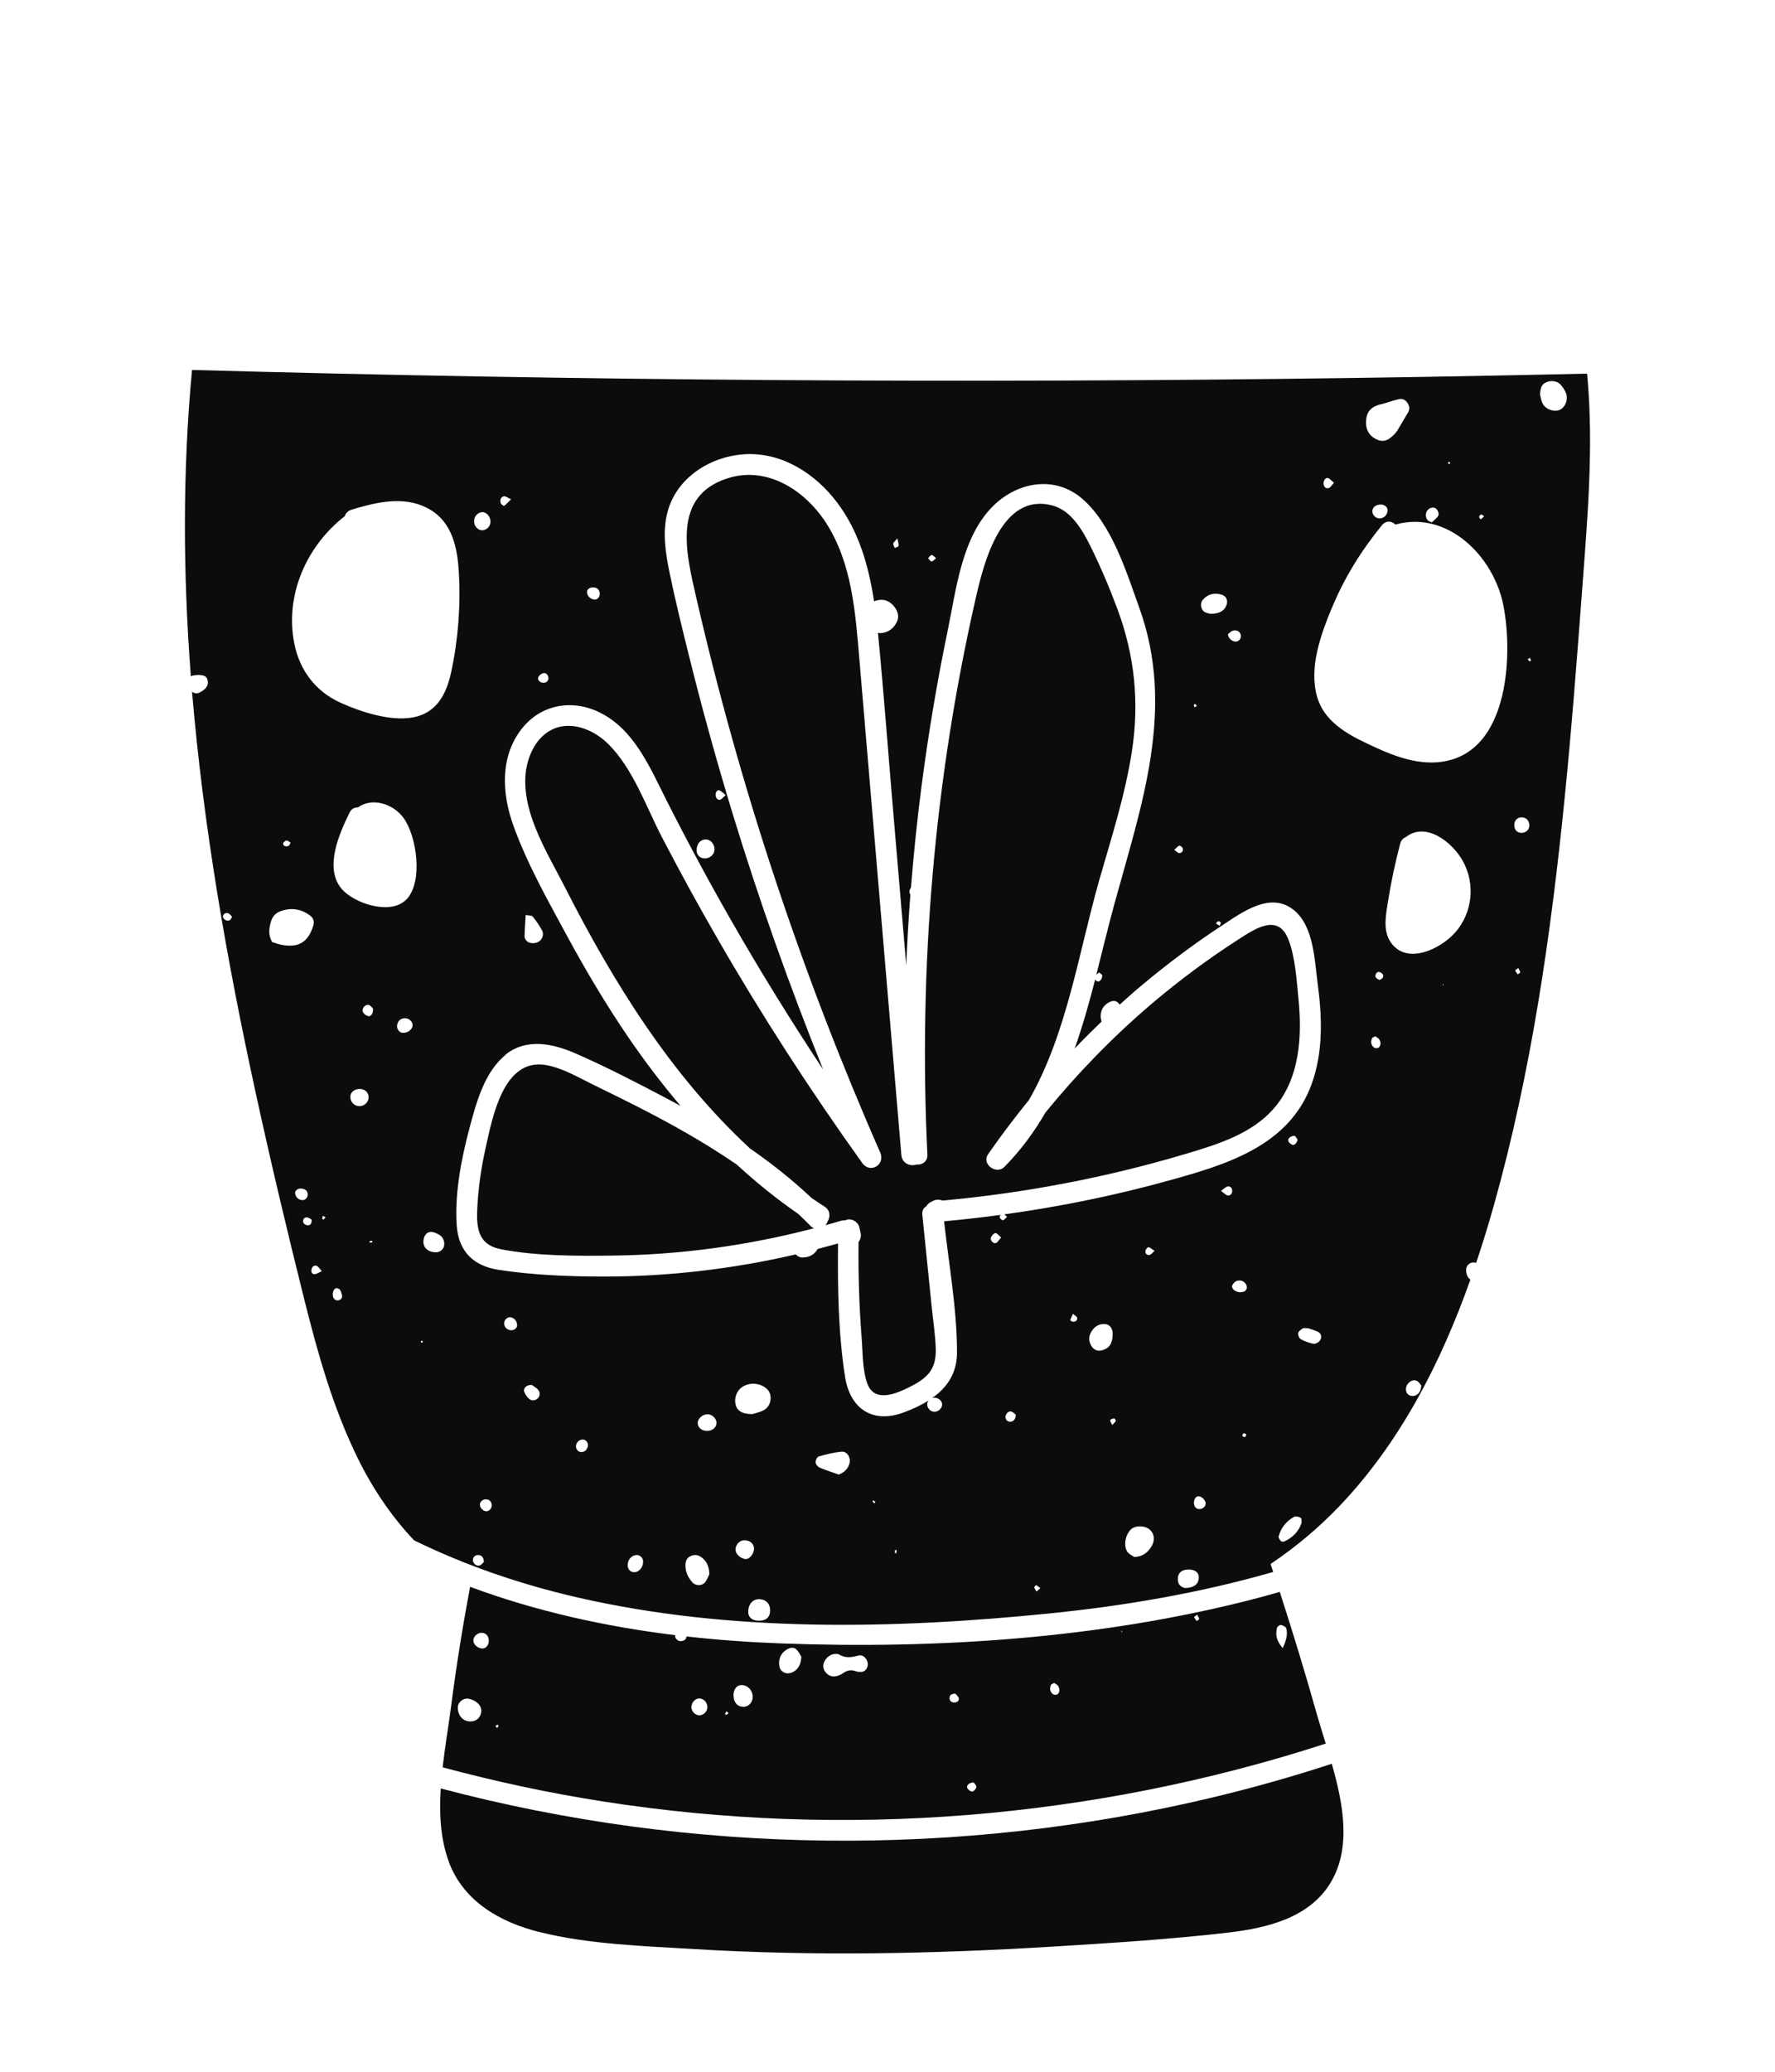 <svg width="180" height="210" viewBox="0 0 180 210" fill="none" xmlns="http://www.w3.org/2000/svg">
<g clip-path="url(#clip0_1845_48184)">
<path d="M50.798 126.629C54.464 127.329 58.463 127.315 62.176 127.269C69.064 127.189 75.885 126.242 82.54 124.502C82.421 124.449 82.308 124.376 82.195 124.262C81.79 123.849 81.378 123.449 80.953 123.049C78.754 121.529 76.682 119.856 74.729 118.056C71.568 115.877 68.2 113.99 64.773 112.237C63.272 111.471 61.757 110.731 60.243 109.991C58.689 109.238 57.048 108.238 55.328 107.951C51.03 107.244 49.934 113.284 49.244 116.37C48.812 118.296 48.526 120.249 48.413 122.223C48.294 124.342 48.387 126.162 50.798 126.622V126.629Z" fill="#0C0C0C"/>
<path d="M75.977 116.357C78.202 117.89 80.321 119.57 82.301 121.43C82.739 121.73 83.177 122.023 83.622 122.309C84.207 122.683 84.213 123.343 83.928 123.803C83.881 123.949 83.802 124.083 83.695 124.196C84.233 124.049 84.772 123.896 85.303 123.736C85.449 123.696 85.575 123.689 85.701 123.703C85.748 123.683 85.788 123.663 85.841 123.643C86.366 123.469 87.01 123.843 87.136 124.383C87.183 124.569 87.222 124.762 87.269 124.949C87.349 125.302 87.269 125.636 87.063 125.889C87.03 129.122 87.123 132.348 87.375 135.568C87.495 137.061 87.442 138.781 87.94 140.207C88.677 142.307 91.042 141.214 92.443 140.487C94.084 139.641 94.941 138.761 94.894 136.761C94.861 135.375 94.635 133.975 94.496 132.595C94.177 129.442 93.851 126.289 93.532 123.136C93.486 122.703 93.672 122.416 93.951 122.263C94.037 122.103 94.163 121.963 94.323 121.883C94.416 121.836 94.509 121.783 94.602 121.736C94.921 121.57 95.273 121.563 95.572 121.696C103.907 120.93 112.15 119.37 120.167 116.983C123.415 116.017 126.995 114.944 129.267 112.251C131.838 109.211 132.05 104.978 131.671 101.199C131.485 99.319 131.353 97.033 130.662 95.246C129.632 92.567 127.341 94.086 125.581 95.226C122.525 97.193 119.596 99.366 116.82 101.719C112.888 105.065 109.281 108.771 106.02 112.764C104.884 114.73 103.529 116.584 101.855 118.277C101.031 119.11 99.51 117.997 100.201 116.997C101.51 115.11 102.898 113.277 104.346 111.497C108.211 104.758 109.381 96.533 111.499 89.12C112.735 84.821 114.116 80.528 114.794 76.095C115.544 71.176 115.066 66.463 113.339 61.797C112.529 59.611 111.606 57.431 110.569 55.344C109.739 53.685 108.623 51.732 106.697 51.232C101.563 49.885 99.776 57.011 98.966 60.557C94.735 79.055 93.134 98.093 94.044 117.037C94.077 117.763 93.493 118.097 92.928 118.043C92.33 118.257 91.48 117.937 91.407 117.09C90.417 105.445 89.434 93.793 88.445 82.148C88.013 77.015 87.574 71.889 87.143 66.756C86.744 62.07 86.392 57.071 83.775 53.011C81.623 49.678 77.764 47.179 73.726 48.499C68.126 50.325 69.574 56.091 70.597 60.537C75.034 79.835 81.304 98.699 89.261 116.823C89.806 118.063 88.245 119.003 87.442 117.89C82.168 110.531 77.239 102.925 72.723 95.079C70.783 91.72 68.923 88.314 67.13 84.868C65.509 81.754 64.194 77.882 61.65 75.382C60.056 73.822 57.506 72.856 55.493 74.236C54.072 75.215 53.361 77.095 53.275 78.762C53.069 82.681 55.593 86.594 57.306 89.967C62.202 99.586 68.067 109.011 75.984 116.344L75.977 116.357Z" fill="#0C0C0C"/>
<path d="M45.538 188.788C47.039 192.754 50.759 194.86 54.684 195.833C59.766 197.093 65.239 197.253 70.439 197.567C82.541 198.293 94.677 198.053 106.772 197.313C112.657 196.953 118.582 196.58 124.44 195.907C128.359 195.453 132.782 194.46 134.961 190.787C137.04 187.295 136.223 182.862 135.054 178.782C131.082 180.082 127.057 181.215 122.992 182.188C97.314 188.328 70.2 188.034 44.695 181.282C44.529 183.888 44.668 186.475 45.545 188.788H45.538Z" fill="#0C0C0C"/>
<path d="M68.978 166.357C68.672 166.31 68.4 166.017 68.466 165.744C61.359 164.871 54.345 163.324 47.67 160.844C46.913 164.884 46.262 168.943 45.737 173.023C45.484 174.949 45.126 177.029 44.887 179.142C50.227 180.575 55.64 181.742 61.107 182.595C85.596 186.435 110.889 184.375 134.442 176.736C134.124 175.696 133.805 174.696 133.539 173.756C132.37 169.597 131.108 165.471 129.78 161.358C128.83 161.631 127.88 161.891 126.924 162.138C111.527 166.09 95.101 167.164 79.26 166.584C76.038 166.464 72.803 166.237 69.589 165.871C69.695 166.117 69.296 166.397 68.971 166.344L68.978 166.357ZM47.544 174.483C46.859 174.403 46.388 173.79 46.428 173.023C46.454 172.536 46.966 172.116 47.457 172.183C48.241 172.29 48.845 172.856 48.806 173.456C48.766 174.13 48.234 174.563 47.544 174.483ZM48.885 167.097C48.427 167.057 48.022 166.697 48.002 166.304C47.982 165.904 48.414 165.497 48.845 165.504C49.304 165.511 49.596 165.871 49.563 166.377C49.536 166.804 49.237 167.124 48.885 167.097ZM50.406 175.169C50.353 175.096 50.293 175.023 50.24 174.949C50.32 174.903 50.393 174.849 50.473 174.816C50.479 174.816 50.559 174.909 50.552 174.936C50.519 175.023 50.459 175.096 50.406 175.169ZM129.501 164.997C129.534 164.871 129.786 164.691 129.899 164.711C130.105 164.757 130.404 164.904 130.444 165.064C130.597 165.671 130.444 166.257 130.079 167.057C129.428 166.304 129.328 165.671 129.501 164.997ZM121.411 163.671C121.484 163.824 121.583 163.957 121.603 164.104C121.61 164.157 121.444 164.237 121.351 164.311C121.258 164.177 121.158 164.057 121.092 163.911C121.078 163.884 121.258 163.784 121.411 163.671ZM113.746 165.257C113.765 165.297 113.785 165.337 113.799 165.377C113.772 165.411 113.746 165.444 113.719 165.477C113.726 165.404 113.739 165.331 113.746 165.251V165.257ZM106.579 170.783C106.619 170.697 106.771 170.67 106.904 170.59C107.03 170.683 107.21 170.75 107.296 170.89C107.469 171.157 107.502 171.476 107.27 171.716C107.183 171.803 106.904 171.816 106.805 171.743C106.472 171.503 106.413 171.15 106.579 170.783ZM98.741 180.682C98.814 180.789 99.033 180.975 99.013 181.122C98.987 181.309 98.774 181.569 98.608 181.595C98.455 181.622 98.176 181.422 98.097 181.249C97.971 180.982 98.269 180.682 98.741 180.675V180.682ZM96.881 171.676C96.974 171.79 97.187 171.95 97.227 172.143C97.286 172.436 97.027 172.57 96.768 172.57C96.496 172.57 96.297 172.41 96.29 172.123C96.29 171.836 96.469 171.683 96.881 171.67V171.676ZM84.713 167.65C84.839 167.65 84.985 167.637 85.078 167.697C85.716 168.097 86.353 168.004 87.044 167.81C87.542 167.67 88.001 168.17 88.001 168.704C88.001 169.11 87.702 169.47 87.337 169.47C87.15 169.47 86.951 169.47 86.785 169.403C86.26 169.197 85.835 169.337 85.397 169.657C85.165 169.823 84.832 169.923 84.547 169.93C83.969 169.937 83.457 169.37 83.484 168.843C83.517 168.237 84.128 167.637 84.706 167.65H84.713ZM79.718 167.244C80.043 167.037 80.429 166.897 80.748 167.184C81 167.41 81.146 167.757 81.259 167.93C81.232 168.923 80.688 169.55 79.917 169.617C79.572 169.65 79.153 169.357 79.067 169.03C78.881 168.31 79.114 167.63 79.718 167.25V167.244ZM75.195 170.803C75.832 170.81 76.324 171.33 76.331 171.99C76.331 172.603 75.866 173.056 75.288 173.003C74.723 172.95 74.391 172.516 74.384 171.83C74.378 171.237 74.723 170.797 75.195 170.803ZM73.674 173.463C73.747 173.53 73.813 173.596 73.886 173.663C73.806 173.716 73.727 173.783 73.641 173.823C73.621 173.83 73.514 173.736 73.521 173.723C73.561 173.63 73.621 173.55 73.674 173.463ZM70.91 172.163C71.342 172.163 71.708 172.53 71.734 173.003C71.761 173.436 71.376 173.856 70.944 173.87C70.519 173.883 70.107 173.47 70.114 173.036C70.12 172.583 70.499 172.163 70.904 172.156L70.91 172.163Z" fill="#0C0C0C"/>
<path d="M19.354 68.562C19.427 68.516 19.513 68.476 19.613 68.463C19.792 68.436 19.978 68.429 20.105 68.416C20.53 68.443 20.908 68.443 21.041 68.903C21.161 69.336 21.014 69.696 20.576 69.996C20.27 70.202 19.945 70.409 19.566 70.176C19.533 70.156 19.507 70.129 19.474 70.102C20.622 83.801 23.02 97.439 25.95 110.864C27.464 117.816 29.111 124.742 30.838 131.641C32.213 137.147 33.754 142.66 36.258 147.766C37.759 150.832 39.666 153.679 41.99 156.132C47.264 158.711 52.85 160.611 58.596 161.931C74.131 165.49 90.644 165.13 106.419 163.544C114.077 162.771 121.722 161.464 129.115 159.338C129.029 159.071 128.942 158.798 128.849 158.531C131.347 156.852 133.678 154.912 135.81 152.685C141.994 146.213 146.119 138.134 149.108 129.708C148.809 129.495 148.636 129.068 148.689 128.595C148.736 128.222 149.088 127.942 149.473 127.968C149.546 127.968 149.626 127.988 149.692 128.015C150.35 126.062 150.954 124.089 151.505 122.123C155.285 108.664 157.277 94.753 158.672 80.861C159.39 73.715 159.934 66.549 160.472 59.39C160.997 52.405 161.595 45.372 160.99 38.366C160.977 38.2 160.957 38.04 160.944 37.873C152.987 38.053 145.023 38.206 137.066 38.313C97.87 38.873 58.662 38.586 19.474 37.5C18.497 47.845 18.564 58.224 19.354 68.562ZM29.928 120.976C29.888 120.696 30.194 120.436 30.559 120.476C30.885 120.509 31.164 120.636 31.203 121.016C31.237 121.349 30.984 121.656 30.685 121.649C30.28 121.636 29.995 121.376 29.928 120.969V120.976ZM31.19 124.202C31.044 124.196 30.831 124.076 30.772 123.949C30.659 123.689 30.798 123.422 31.071 123.396C31.257 123.376 31.462 123.556 31.602 123.616C31.628 124.049 31.462 124.216 31.19 124.202ZM31.901 129.155C31.615 129.155 31.529 128.902 31.595 128.648C31.655 128.388 31.861 128.222 32.107 128.308C32.279 128.368 32.392 128.588 32.638 128.848C32.293 129.002 32.093 129.155 31.901 129.155ZM32.811 123.622C32.811 123.622 32.678 123.562 32.678 123.529C32.678 123.436 32.718 123.336 32.738 123.242C32.831 123.289 32.924 123.336 33.017 123.382C32.95 123.462 32.884 123.549 32.811 123.622ZM34.372 131.788C34.059 131.895 33.787 131.675 33.747 131.308C33.708 130.921 33.887 130.575 34.146 130.568C34.518 130.608 34.584 130.921 34.664 131.215C34.737 131.488 34.657 131.701 34.372 131.795V131.788ZM36.424 112.124C35.913 112.11 35.514 111.684 35.528 111.157C35.541 110.677 35.992 110.344 36.577 110.384C37.042 110.417 37.387 110.777 37.381 111.217C37.374 111.73 36.942 112.137 36.424 112.124ZM37.487 125.955C37.487 125.902 37.467 125.809 37.474 125.809C37.56 125.789 37.653 125.782 37.739 125.769C37.739 125.822 37.753 125.875 37.759 125.929C37.666 125.935 37.58 125.949 37.487 125.955ZM37.321 102.992C37.115 102.938 36.869 102.758 36.796 102.565C36.657 102.218 37.062 101.758 37.407 101.865C37.6 101.925 37.739 102.152 37.826 102.232C37.852 102.745 37.62 103.065 37.321 102.992ZM40.775 104.685C40.496 104.645 40.25 104.325 40.263 104.005C40.283 103.518 40.629 103.192 41.1 103.212C41.492 103.225 41.831 103.545 41.837 103.905C41.844 104.358 41.3 104.758 40.775 104.685ZM41.24 91.14C39.699 92.813 35.979 91.62 34.671 90.126C32.831 88.02 34.405 84.487 35.448 82.374C35.64 81.974 35.966 81.828 36.298 81.841C37.699 80.821 39.858 81.421 40.941 82.934C42.269 84.794 42.913 89.34 41.246 91.146L41.24 91.14ZM42.734 136.094C42.701 136.074 42.694 135.994 42.674 135.947C42.727 135.927 42.781 135.907 42.827 135.887C42.847 135.941 42.867 135.994 42.887 136.047C42.834 136.067 42.767 136.114 42.734 136.094ZM44.182 126.935C43.279 126.922 42.761 126.302 42.987 125.502C43.146 124.942 43.578 124.736 44.122 124.956C44.534 125.122 44.9 125.322 45.019 125.802C45.178 126.415 44.787 126.942 44.175 126.935H44.182ZM48.652 158.678C48.274 158.785 47.902 158.425 47.962 158.051C48.008 157.785 48.194 157.638 48.466 157.625C48.812 157.611 49.051 157.831 49.071 158.318C48.978 158.405 48.832 158.625 48.646 158.678H48.652ZM49.383 153.185C49.038 153.219 48.672 152.879 48.666 152.519C48.659 152.225 48.931 151.985 49.263 151.979C49.629 151.979 49.808 152.179 49.868 152.532C49.894 152.825 49.655 153.152 49.383 153.179V153.185ZM51.787 134.834C51.389 134.794 51.123 134.508 51.13 134.121C51.13 133.814 51.402 133.528 51.688 133.521C52.106 133.514 52.465 133.914 52.438 134.361C52.418 134.648 52.12 134.868 51.787 134.834ZM54.511 141.767C54.252 141.987 53.919 142 53.674 141.807C53.455 141.633 53.275 141.353 53.169 141.087C53.029 140.74 53.401 140.334 53.939 140.387C54.092 140.507 54.431 140.674 54.623 140.94C54.796 141.18 54.77 141.533 54.504 141.767H54.511ZM59.605 146.639C59.505 146.959 59.306 147.186 58.941 147.186C58.629 147.186 58.37 146.873 58.41 146.553C58.456 146.153 58.801 145.873 59.18 145.92C59.466 145.96 59.698 146.326 59.605 146.639ZM65.165 158.658C64.999 159.131 64.587 159.438 64.188 159.351C63.843 159.278 63.67 159.018 63.657 158.685C63.637 158.125 63.989 157.691 64.494 157.625C64.872 157.571 65.231 157.905 65.218 158.291C65.204 158.411 65.204 158.545 65.165 158.658ZM71.508 160.384C71.169 160.791 70.518 160.758 70.186 160.364C69.768 159.878 69.502 159.318 69.508 158.665C69.508 158.278 69.628 157.918 70.013 157.738C70.372 157.565 70.751 157.585 71.076 157.811C71.621 158.185 71.913 158.718 71.933 159.558C71.84 159.751 71.727 160.111 71.501 160.384H71.508ZM71.847 145.033C71.269 145.093 70.81 144.793 70.757 144.313C70.711 143.866 71.142 143.413 71.667 143.36C72.152 143.307 72.637 143.726 72.663 144.213C72.683 144.613 72.318 144.98 71.847 145.033ZM74.603 157.205C74.51 156.718 74.889 156.198 75.38 156.132C75.918 156.058 76.416 156.412 76.463 156.892C76.509 157.371 76.097 157.978 75.699 158.025C75.274 158.078 74.676 157.631 74.603 157.205ZM76.888 164.284C76.27 164.257 75.885 163.937 75.878 163.417C75.865 162.584 76.363 162.038 77.087 162.104C77.718 162.164 78.09 162.571 78.097 163.217C78.103 163.937 77.678 164.311 76.888 164.277V164.284ZM77.466 142.933C77.041 143.16 76.543 143.253 76.31 143.333C75.394 143.353 74.862 143.067 74.669 142.593C74.384 141.887 74.636 141.02 75.254 140.6C76.025 140.067 77.167 140.174 77.825 140.84C78.369 141.393 78.21 142.533 77.466 142.933ZM86.14 148.339C86.001 148.846 85.695 149.212 85.058 149.466C84.38 149.226 83.736 149.026 83.118 148.759C82.926 148.679 82.72 148.413 82.706 148.219C82.693 148.026 82.866 147.679 83.025 147.633C83.782 147.419 84.56 147.219 85.343 147.146C85.908 147.093 86.3 147.766 86.147 148.339H86.14ZM88.684 152.379C88.611 152.319 88.538 152.265 88.478 152.192C88.472 152.185 88.538 152.112 88.565 152.072C88.638 152.132 88.704 152.192 88.777 152.252C88.744 152.292 88.718 152.339 88.684 152.379ZM90.909 157.425C90.856 157.425 90.796 157.425 90.743 157.425C90.743 157.325 90.75 157.218 90.763 157.118C90.763 157.111 90.87 157.118 90.923 157.118C90.923 157.218 90.916 157.318 90.909 157.418V157.425ZM101.012 125.989C100.753 126.109 100.388 125.742 100.487 125.449C100.554 125.255 100.766 125.016 100.946 124.989C101.085 124.962 101.271 125.229 101.524 125.429C101.304 125.675 101.191 125.909 101.012 125.989ZM102.44 144.113C102.161 144.1 101.988 143.94 101.969 143.66C101.949 143.347 102.234 143.013 102.526 143.073C102.726 143.113 102.892 143.307 103.005 143.387C103.025 143.833 102.759 144.12 102.44 144.113ZM105.11 161.324C105.031 161.184 104.924 161.058 104.891 160.911C104.878 160.844 105.051 160.658 105.07 160.671C105.203 160.738 105.316 160.838 105.496 160.978C105.329 161.131 105.217 161.231 105.11 161.331V161.324ZM108.803 133.974C108.71 133.974 108.531 133.841 108.538 133.808C108.591 133.621 108.684 133.441 108.81 133.168C109.022 133.368 109.215 133.461 109.235 133.581C109.275 133.861 109.062 133.988 108.803 133.974ZM111.752 136.874C111.287 136.994 110.889 136.814 110.65 136.387C110.384 135.907 110.397 135.428 110.683 134.968C111.002 134.454 111.454 134.161 112.085 134.214C112.563 134.254 112.868 134.688 112.835 135.328C112.795 136.227 112.47 136.681 111.746 136.874H111.752ZM112.789 144.44C112.689 144.22 112.549 144.046 112.589 143.953C112.636 143.846 112.842 143.793 112.988 143.773C113.034 143.773 113.174 143.973 113.154 144.026C113.087 144.16 112.961 144.26 112.795 144.44H112.789ZM116.787 156.725C116.369 157.425 115.804 157.805 115.014 157.818C114.834 157.685 114.462 157.531 114.296 157.251C113.911 156.585 114.144 155.538 114.695 155.018C115.133 154.605 116.09 154.618 116.588 155.038C117.066 155.452 117.146 156.118 116.787 156.718V156.725ZM116.588 127.202C116.296 127.255 116.116 127.062 116.156 126.782C116.176 126.642 116.389 126.402 116.468 126.422C116.661 126.462 116.827 126.629 117.086 126.795C116.847 126.995 116.727 127.169 116.588 127.195V127.202ZM120.699 160.911C120.467 160.958 120.188 160.998 119.975 160.911C119.776 160.838 119.544 160.624 119.497 160.431C119.291 159.598 119.703 159.091 120.527 159.091C121.178 159.091 121.569 159.385 121.569 159.878C121.569 160.411 121.271 160.784 120.693 160.904L120.699 160.911ZM121.709 152.959C121.383 153.005 121.124 152.792 121.085 152.432C121.038 152.059 121.217 151.706 121.47 151.672C121.795 151.632 122.181 151.952 122.254 152.325C122.307 152.619 122.061 152.905 121.716 152.959H121.709ZM124.499 121.176C124.306 121.149 124.14 120.943 123.821 120.709C124.14 120.489 124.306 120.289 124.499 120.263C124.764 120.223 124.97 120.429 124.957 120.716C124.95 120.989 124.764 121.216 124.492 121.176H124.499ZM126.252 145.66C126.186 145.686 126.066 145.593 125.973 145.553C126.02 145.46 126.04 145.313 126.113 145.28C126.179 145.253 126.299 145.346 126.392 145.386C126.345 145.48 126.325 145.626 126.252 145.653V145.66ZM126.431 130.601C126.365 130.701 126.319 130.848 126.226 130.888C126.06 130.955 125.867 130.995 125.688 130.981C125.236 130.941 124.851 130.601 124.957 130.308C125.03 130.108 125.249 129.888 125.448 129.828C125.927 129.688 126.352 129.975 126.438 130.415C126.451 130.475 126.438 130.535 126.438 130.601H126.431ZM131.964 154.432C131.659 155.305 131.041 155.878 130.224 156.252C130.131 156.292 129.939 156.272 129.885 156.205C129.772 156.072 129.633 155.865 129.666 155.732C129.899 154.852 130.437 154.199 131.227 153.752C131.466 153.619 131.964 153.832 131.978 153.945C131.978 154.192 132.011 154.325 131.978 154.432H131.964ZM131.307 115.137C131.38 115.243 131.599 115.43 131.579 115.577C131.553 115.763 131.34 116.023 131.174 116.05C131.021 116.077 130.742 115.877 130.663 115.703C130.536 115.437 130.835 115.137 131.307 115.13V115.137ZM133.957 135.661C133.877 136.001 133.439 136.287 133.1 136.194C132.688 136.081 132.27 135.954 131.905 135.741C131.745 135.648 131.612 135.308 131.652 135.114C131.692 134.928 131.944 134.768 132.137 134.641C132.223 134.581 132.376 134.634 132.662 134.634C132.854 134.701 133.206 134.808 133.545 134.941C133.864 135.068 134.037 135.314 133.957 135.661ZM139.829 106.171C139.742 106.258 139.463 106.271 139.364 106.198C139.032 105.958 138.972 105.605 139.138 105.238C139.178 105.151 139.33 105.125 139.463 105.045C139.59 105.138 139.769 105.205 139.855 105.345C140.028 105.611 140.061 105.931 139.829 106.171ZM139.849 99.325C139.762 99.259 139.583 99.185 139.51 99.059C139.39 98.859 139.596 98.499 139.822 98.519C139.968 98.525 140.154 98.645 140.234 98.772C140.367 98.985 140.181 99.272 139.855 99.325H139.849ZM143.183 141.5C142.844 141.467 142.612 141.247 142.578 140.914C142.512 140.34 143.083 139.78 143.615 139.94C143.847 140.007 144.013 140.314 144.133 140.427C144.1 141.14 143.694 141.547 143.183 141.5ZM146.285 99.932C146.291 99.859 146.305 99.785 146.311 99.705C146.331 99.745 146.351 99.785 146.364 99.825C146.338 99.859 146.311 99.892 146.285 99.925V99.932ZM147.56 94.526C146.099 96.192 142.605 97.892 141.004 95.472C140.201 94.259 140.553 92.646 140.765 91.313C141.071 89.36 141.489 87.44 141.987 85.527C142.08 85.174 142.299 84.954 142.559 84.854C144.598 83.241 147.308 85.38 148.357 87.3C149.632 89.633 149.32 92.526 147.567 94.526H147.56ZM153.91 98.765C153.817 98.632 153.717 98.512 153.651 98.365C153.638 98.339 153.817 98.239 153.97 98.126C154.043 98.279 154.142 98.412 154.162 98.559C154.169 98.612 153.996 98.692 153.91 98.765ZM156.759 38.766C157.304 38.52 157.935 38.606 158.28 39.013C158.473 39.246 158.659 39.506 158.779 39.786C159.064 40.446 158.765 41.266 158.181 41.539C157.616 41.799 156.739 41.506 156.434 40.899C156.275 40.579 156.235 40.199 156.168 39.973C156.215 39.393 156.301 38.973 156.759 38.766ZM155.119 66.663C155.165 66.749 155.225 66.836 155.252 66.929C155.258 66.956 155.165 67.049 155.152 67.043C155.066 66.989 154.993 66.923 154.913 66.863C154.979 66.796 155.046 66.729 155.119 66.663ZM154.295 82.847C154.767 82.847 155.086 83.174 155.086 83.667C155.086 84.121 154.72 84.447 154.242 84.421C153.85 84.401 153.584 84.121 153.565 83.701C153.531 83.201 153.837 82.854 154.302 82.847H154.295ZM150.19 52.145C150.257 52.125 150.356 52.238 150.503 52.338C150.383 52.451 150.277 52.544 150.164 52.645C150.104 52.558 149.991 52.471 149.998 52.391C149.998 52.305 150.104 52.178 150.19 52.151V52.145ZM146.995 46.825C147.035 46.845 147.042 46.925 147.062 46.979C147.009 46.999 146.942 47.045 146.909 47.025C146.869 47.005 146.863 46.925 146.836 46.872C146.889 46.852 146.956 46.805 146.989 46.825H146.995ZM144.877 51.598C145.136 51.418 145.474 51.365 145.7 51.625C145.833 51.778 145.939 52.118 145.86 52.258C145.7 52.538 145.401 52.745 145.189 52.958C144.983 52.851 144.85 52.818 144.784 52.738C144.498 52.405 144.545 51.845 144.883 51.605L144.877 51.598ZM140.074 40.973C140.672 40.819 141.257 40.593 141.861 40.459C142.253 40.373 142.585 40.559 142.784 40.933C142.944 41.226 142.964 41.513 142.784 41.813C142.432 42.399 142.1 42.986 141.748 43.566C141.655 43.726 141.536 43.879 141.409 44.006C140.958 44.459 140.48 44.865 139.776 44.612C138.998 44.332 138.54 43.706 138.527 42.926C138.513 41.786 138.945 41.253 140.074 40.959V40.973ZM140.719 51.711C140.719 52.171 140.347 52.551 139.895 52.544C139.51 52.544 139.184 52.211 139.171 51.838C139.158 51.411 139.55 51.118 140.088 51.145C140.433 51.165 140.719 51.418 140.719 51.711ZM134.668 48.458C134.86 48.512 135.013 48.718 135.279 48.938C135.046 49.178 134.927 49.412 134.747 49.472C134.495 49.558 134.282 49.398 134.229 49.112C134.163 48.765 134.402 48.385 134.668 48.458ZM135.046 61.67C136.308 58.59 138.049 55.797 140.147 53.231C140.573 52.718 141.137 52.818 141.509 53.171C146.783 51.698 151.479 56.377 152.455 61.363C153.372 66.036 153.046 74.688 147.799 76.795C145.063 77.895 142.167 76.988 139.616 75.822C137.192 74.715 134.409 73.455 133.578 70.669C132.702 67.723 133.93 64.363 135.04 61.663L135.046 61.67ZM124.984 63.943C125.422 63.803 125.761 64.01 125.827 64.383C125.88 64.71 125.661 65.01 125.349 65.03C124.984 65.05 124.585 64.756 124.519 64.303C124.638 64.21 124.791 64.01 124.984 63.943ZM121.961 60.817C122.479 60.204 123.21 60.024 123.987 60.317C124.339 60.45 124.519 60.857 124.406 61.243C124.206 61.903 123.662 62.23 122.732 62.217C122.606 62.183 122.42 62.15 122.254 62.077C121.789 61.89 121.636 61.197 121.968 60.81L121.961 60.817ZM123.821 93.526C123.775 93.633 123.735 93.733 123.688 93.839C123.562 93.766 123.436 93.686 123.303 93.613C123.383 93.526 123.449 93.393 123.542 93.373C123.622 93.353 123.728 93.473 123.821 93.526ZM121.198 71.362C121.271 71.422 121.324 71.496 121.383 71.569C121.297 71.609 121.204 71.649 121.118 71.689C121.098 71.602 121.071 71.516 121.071 71.429C121.071 71.402 121.184 71.349 121.204 71.362H121.198ZM119.597 85.714C119.67 85.687 119.909 85.874 119.942 85.994C120.009 86.247 119.856 86.467 119.59 86.474C119.464 86.474 119.324 86.314 119.079 86.147C119.291 85.954 119.424 85.78 119.597 85.714ZM94.476 56.257C94.596 56.251 94.735 56.431 94.928 56.584C94.729 56.737 94.589 56.917 94.47 56.911C94.343 56.897 94.231 56.697 94.118 56.584C94.237 56.471 94.35 56.271 94.476 56.264V56.257ZM91.002 54.578C91.069 54.951 91.155 55.151 91.122 55.337C91.102 55.431 90.87 55.477 90.737 55.551C90.677 55.398 90.564 55.237 90.584 55.091C90.604 54.964 90.77 54.851 91.002 54.578ZM60.103 59.537C60.548 59.53 60.801 59.757 60.821 60.177C60.841 60.51 60.575 60.797 60.283 60.777C59.904 60.743 59.599 60.47 59.532 60.097C59.479 59.804 59.745 59.544 60.103 59.537ZM54.637 68.549C54.756 68.383 55.002 68.223 55.188 68.223C55.494 68.223 55.693 68.623 55.593 68.903C55.494 69.183 55.142 69.302 54.836 69.149C54.584 69.022 54.477 68.776 54.637 68.556V68.549ZM51.117 50.305C51.283 50.278 51.489 50.458 51.827 50.611C51.515 50.918 51.336 51.125 51.117 51.278C51.083 51.305 50.811 51.118 50.778 50.998C50.691 50.691 50.758 50.365 51.117 50.305ZM48.918 51.911C49.37 51.911 49.775 52.418 49.742 52.938C49.715 53.371 49.316 53.751 48.898 53.751C48.413 53.751 48.035 53.278 48.081 52.738C48.121 52.285 48.499 51.918 48.918 51.911ZM51.249 106.911C53.415 105.185 56.078 105.778 58.423 106.804C61.485 108.144 64.48 109.697 67.443 111.251C67.968 111.531 68.492 111.81 69.017 112.097C67.151 109.904 65.404 107.604 63.77 105.218C61.452 101.832 59.353 98.292 57.4 94.679C55.48 91.133 53.428 87.487 52.06 83.681C50.897 80.461 50.685 76.715 52.897 73.888C54.823 71.415 57.978 70.842 60.767 72.195C64.294 73.909 65.875 77.728 67.549 81.041C69.648 85.201 71.86 89.3 74.171 93.34C77.107 98.466 80.216 103.492 83.477 108.418C80.07 99.952 77.007 91.346 74.337 82.614C72.71 77.288 71.222 71.922 69.88 66.516C69.183 63.717 68.492 60.91 67.908 58.09C67.496 56.104 67.164 54.011 67.662 52.011C68.559 48.418 72.052 46.219 75.606 46.039C79.359 45.852 82.72 48.045 84.912 50.965C87.117 53.898 88.093 57.391 88.638 60.95C88.698 60.923 88.757 60.904 88.824 60.883C89.481 60.69 90.053 60.817 90.531 61.31C91.049 61.85 91.215 62.477 90.963 63.01C90.65 63.683 90.106 64.096 89.382 64.17C89.255 64.183 89.143 64.17 89.03 64.15C89.594 69.862 90.013 75.602 90.498 81.321C90.963 86.82 91.427 92.326 91.899 97.826C91.999 95.446 92.138 93.073 92.318 90.7C92.258 90.58 92.225 90.48 92.225 90.38C92.225 90.22 92.284 90.087 92.377 89.993C92.656 86.507 93.015 83.027 93.467 79.561C94.151 74.342 95.021 69.142 96.09 63.99C96.967 59.77 97.525 54.324 100.819 51.185C103.304 48.818 106.99 48.205 109.713 50.525C112.742 53.105 114.23 57.984 115.532 61.603C119.238 71.876 115.764 81.568 113.021 91.586C112.37 93.959 111.792 96.386 111.175 98.805C111.254 98.725 111.347 98.652 111.44 98.592C111.493 98.559 111.686 98.772 111.779 98.839C111.779 99.272 111.5 99.579 111.241 99.465C111.181 99.439 111.108 99.359 111.062 99.279C110.451 101.645 109.793 103.998 108.983 106.278C109.873 105.345 110.783 104.438 111.713 103.545C111.699 103.518 111.686 103.492 111.679 103.458C111.493 102.738 111.726 102.058 112.33 101.678C112.656 101.472 113.041 101.332 113.36 101.618C113.433 101.685 113.493 101.758 113.546 101.832C114.316 101.132 115.093 100.445 115.897 99.779C118.468 97.632 121.164 95.619 123.961 93.786C126.013 92.44 128.849 90.333 131.214 92.253C133.226 93.886 133.306 97.312 133.618 99.659C134.077 103.065 134.203 106.618 133.007 109.897C130.709 116.197 124.313 118.063 118.454 119.683C113.001 121.196 107.455 122.316 101.856 123.089C101.935 123.156 102.022 123.262 102.128 123.349C101.942 123.502 101.803 123.702 101.69 123.689C101.563 123.669 101.364 123.462 101.371 123.342C101.371 123.282 101.424 123.202 101.49 123.142C99.577 123.402 97.665 123.616 95.738 123.796C96.223 128.175 97.053 132.715 97.047 137.101C97.047 139.227 96.011 140.674 94.523 141.713C94.596 141.693 94.669 141.673 94.742 141.673C95.121 141.66 95.499 141.96 95.539 142.3C95.585 142.713 95.167 143.127 94.722 143.1C94.35 143.073 94.038 142.747 94.025 142.367C94.025 142.213 94.078 142.067 94.177 141.953C93.413 142.44 92.543 142.833 91.647 143.167C88.485 144.346 86.2 142.793 85.695 139.554C85.005 135.128 84.938 130.521 84.985 126.042C84.294 126.235 83.603 126.422 82.912 126.602C82.912 126.602 82.912 126.615 82.906 126.622C82.6 127.135 82.148 127.442 81.405 127.462C81.119 127.475 80.873 127.349 80.707 127.149C74.258 128.642 67.655 129.415 61.027 129.395C57.553 129.388 54.013 129.242 50.572 128.715C47.995 128.322 46.487 126.835 46.314 124.189C46.102 120.956 46.786 117.43 47.616 114.324C48.294 111.784 49.13 108.638 51.283 106.918L51.249 106.911ZM53.196 94.893C53.209 94.213 53.262 93.539 53.308 92.746C53.601 92.806 53.906 92.773 54.019 92.906C54.378 93.333 54.683 93.806 54.962 94.293C55.188 94.679 55.009 95.219 54.637 95.446C54.272 95.672 53.674 95.659 53.415 95.386C53.295 95.259 53.189 95.059 53.189 94.899L53.196 94.893ZM70.644 86.227C70.624 85.56 71.016 85.081 71.581 85.087C72.052 85.087 72.451 85.547 72.458 86.094C72.458 86.587 72.039 86.994 71.495 87.014C71.023 87.027 70.658 86.694 70.644 86.227ZM72.57 80.608C72.537 80.328 72.743 80.028 72.949 80.108C73.142 80.181 73.301 80.361 73.587 80.588C73.334 80.808 73.188 81.034 73.016 81.068C72.75 81.114 72.604 80.874 72.57 80.608ZM34.969 52.311C35.062 52.025 35.275 51.778 35.647 51.665C35.806 51.618 35.966 51.571 36.125 51.525C36.212 51.491 36.291 51.465 36.371 51.451C38.755 50.771 41.359 50.325 43.611 51.651C45.869 52.978 46.387 55.551 46.527 57.977C46.726 61.343 46.467 64.823 45.756 68.116C45.278 70.349 44.282 72.289 41.857 72.722C39.566 73.135 36.57 72.155 34.511 71.222C32.001 70.076 30.393 67.956 29.848 65.25C28.859 60.31 31.097 55.324 34.963 52.318L34.969 52.311ZM29.045 85.201C29.171 85.18 29.33 85.327 29.47 85.407C29.384 85.554 29.35 85.707 29.271 85.74C29.038 85.82 28.766 85.827 28.706 85.52C28.686 85.434 28.905 85.221 29.038 85.201H29.045ZM27.504 93.34C27.657 92.833 28.035 92.493 28.527 92.333C29.603 91.973 30.606 92.146 31.496 92.846C31.821 93.1 31.881 93.466 31.761 93.853C31.237 95.526 30.254 96.106 28.5 95.759C28.201 95.699 27.909 95.586 27.59 95.486C27.145 94.659 27.305 93.993 27.504 93.333V93.34ZM23.093 92.56C23.273 92.6 23.412 92.806 23.532 92.906C23.399 93.34 23.146 93.366 22.921 93.286C22.788 93.24 22.615 93.059 22.608 92.939C22.608 92.659 22.848 92.506 23.093 92.56Z" fill="#0C0C0C"/>
</g>
<defs>
<clipPath id="clip0_1845_48184">
<rect width="142.5" height="160.5" fill="white" transform="translate(18.75 37.5)"/>
</clipPath>
</defs>
</svg>

